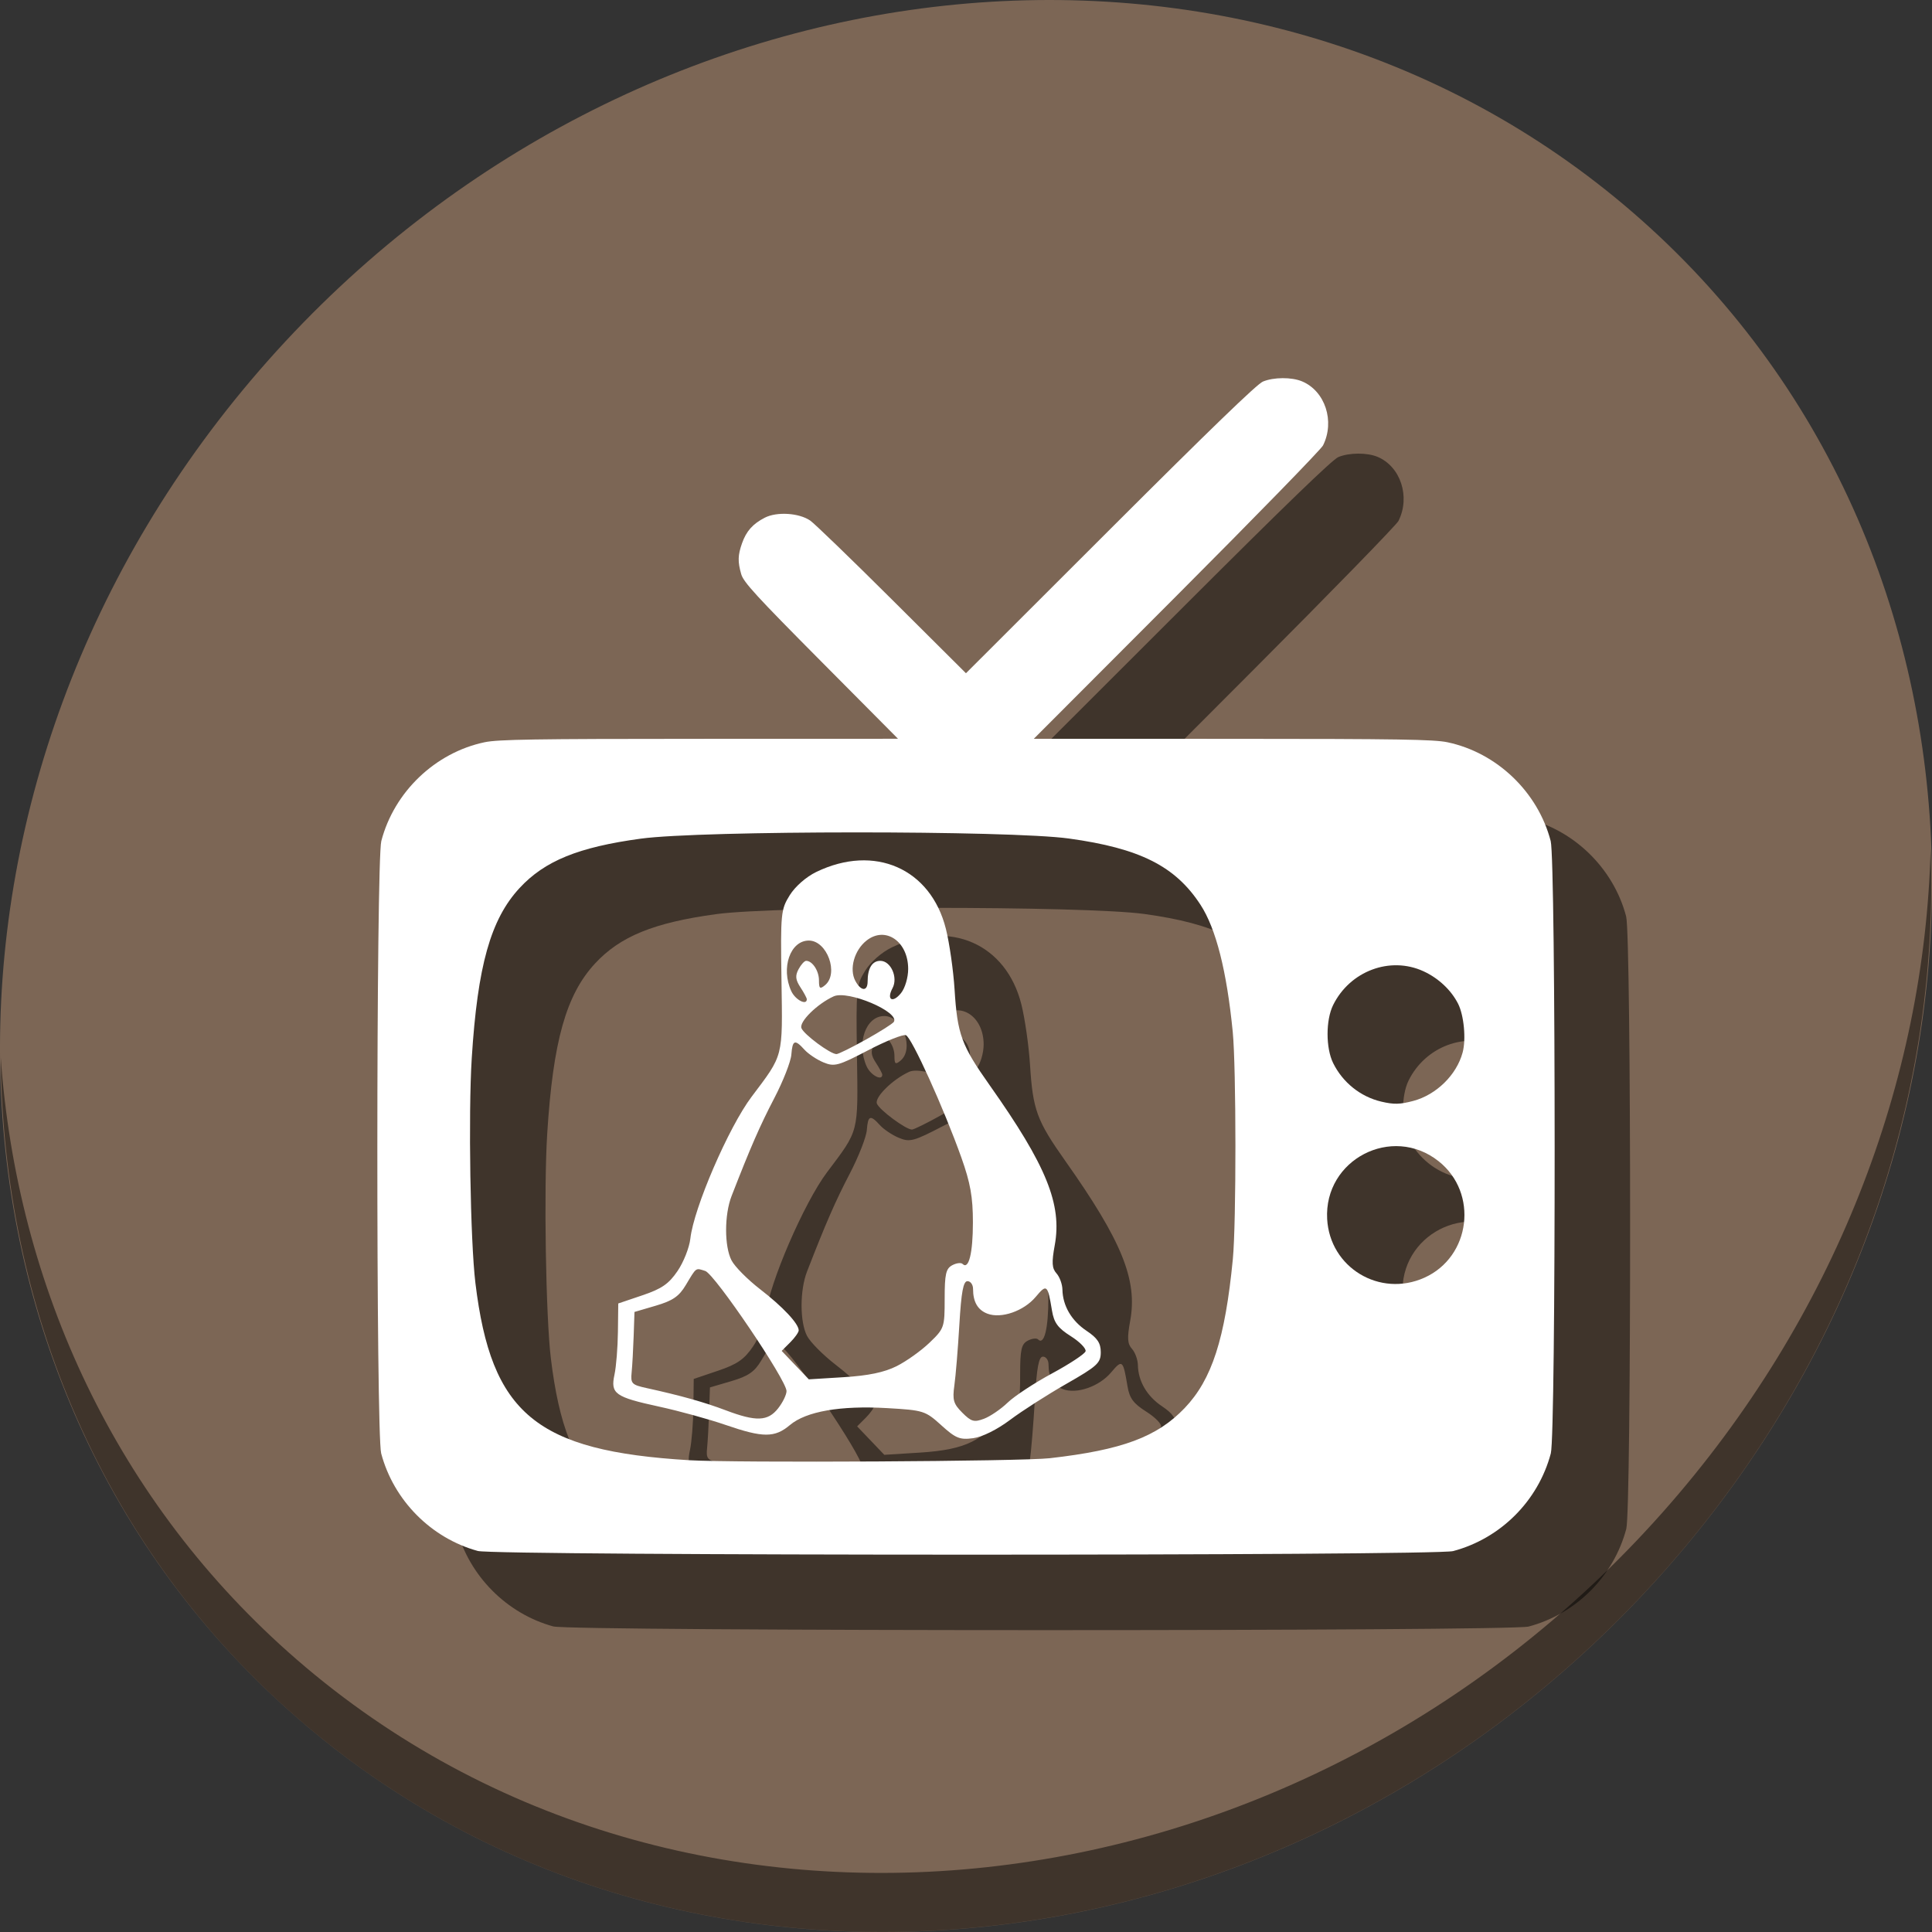 <?xml version="1.0" encoding="UTF-8" standalone="no"?>
<!-- Created with Inkscape (http://www.inkscape.org/) -->

<svg
   xmlns:dc="http://purl.org/dc/elements/1.1/"
   xmlns:cc="http://creativecommons.org/ns#"
   xmlns:rdf="http://www.w3.org/1999/02/22-rdf-syntax-ns#"
   xmlns:svg="http://www.w3.org/2000/svg"
   xmlns="http://www.w3.org/2000/svg"
   xmlns:xlink="http://www.w3.org/1999/xlink"
   xmlns:sodipodi="http://sodipodi.sourceforge.net/DTD/sodipodi-0.dtd"
   xmlns:inkscape="http://www.inkscape.org/namespaces/inkscape"
   width="512"
   height="512"
   id="svg5157"
   version="1.1"
   inkscape:version="0.92.3 (2405546, 2018-03-11)"
   sodipodi:docname="penguintv.svg">
  <rect width="100%" height="100%" fill="#333333" stroke="none"/>
  <defs
     id="defs5159">
    <linearGradient
       id="linearGradient4246">
      <stop
         id="stop4248"
         style="stop-color:#ffffff;stop-opacity:1"
         offset="0" />
      <stop
         id="stop4250"
         style="stop-color:#ffffff;stop-opacity:0.235"
         offset="0.235" />
      <stop
         id="stop4252"
         style="stop-color:#ffffff;stop-opacity:0.157"
         offset="0.764" />
      <stop
         id="stop4254"
         style="stop-color:#ffffff;stop-opacity:0.392"
         offset="1" />
    </linearGradient>
    <linearGradient
       id="linearGradient3242-7-3-8-9-0-2">
      <stop
         offset="0"
         style="stop-color:#eef87e;stop-opacity:1"
         id="stop3244-5-8-5-3-4-4" />
      <stop
         offset="0.262"
         style="stop-color:#cde34f;stop-opacity:1"
         id="stop3246-9-5-1-2-5-3" />
      <stop
         offset="0.661"
         style="stop-color:#93b723;stop-opacity:1"
         id="stop3248-7-2-0-84-2-0" />
      <stop
         offset="1"
         style="stop-color:#5a7e0d;stop-opacity:1"
         id="stop3250-8-2-8-3-3-4" />
    </linearGradient>
    <radialGradient
       id="XMLID_2_-8"
       cx="299.448"
       cy="-290.592"
       r="17.153"
       fx="297.45"
       fy="-289.913"
       gradientTransform="matrix(0.823,0.231,0.27,-0.963,-96.227,-315.343)"
       gradientUnits="userSpaceOnUse">
      <stop
         offset="0"
         style="stop-color:#000000;stop-opacity:1;"
         id="stop228-2" />
      <stop
         offset="1"
         style="stop-color:#000000;stop-opacity:0;"
         id="stop230-7" />
    </radialGradient>
    <linearGradient
       id="linearGradient2867-449-88-871-390-598-476-591-434-148-57-177-3-8-6">
      <stop
         offset="0"
         style="stop-color:#5bc2ee;stop-opacity:1;"
         id="stop3750-8-9-0" />
      <stop
         offset="0.262"
         style="stop-color:#42baea;stop-opacity:1"
         id="stop3752-3-2-8" />
      <stop
         offset="0.705"
         style="stop-color:#3689e6;stop-opacity:1"
         id="stop3754-7-2-7" />
      <stop
         offset="1"
         style="stop-color:#2b63a0;stop-opacity:1"
         id="stop3756-9-3-6" />
    </linearGradient>
    <linearGradient
       id="linearGradient3820-7-2-8-6">
      <stop
         id="stop3822-2-6-5-0"
         offset="0"
         style="stop-color:#3d3d3d;stop-opacity:1;" />
      <stop
         style="stop-color:#686868;stop-opacity:0.498;"
         offset="0.5"
         id="stop3864-8-7-4-1" />
      <stop
         id="stop3824-1-2-6-7"
         offset="1"
         style="stop-color:#686868;stop-opacity:0;" />
    </linearGradient>
    <linearGradient
       inkscape:collect="always"
       xlink:href="#linearGradient4246"
       id="linearGradient5267"
       gradientUnits="userSpaceOnUse"
       gradientTransform="matrix(2.757,0,0,2.757,-133.252,-67.906)"
       x1="71.204"
       y1="6.895"
       x2="71.204"
       y2="44.009" />
    <radialGradient
       inkscape:collect="always"
       xlink:href="#linearGradient3242-7-3-8-9-0-2"
       id="radialGradient5270"
       gradientUnits="userSpaceOnUse"
       gradientTransform="matrix(0,3.503,-3.309,-4.0448548e-8,92.459,-62.015)"
       cx="18.164"
       cy="8.45"
       fx="8.895"
       fy="8.599"
       r="20" />
    <radialGradient
       inkscape:collect="always"
       xlink:href="#linearGradient3820-7-2-8-6"
       id="radialGradient5282"
       gradientUnits="userSpaceOnUse"
       gradientTransform="matrix(1,0,0,0.167,0,155.142)"
       cx="99.157"
       cy="186.171"
       fx="99.157"
       fy="186.171"
       r="62.769" />
  </defs>
  <sodipodi:namedview
     id="base"
     pagecolor="#ffffff"
     bordercolor="#666666"
     borderopacity="1.0"
     inkscape:pageopacity="0.0"
     inkscape:pageshadow="2"
     inkscape:zoom="0.38669902"
     inkscape:cx="-287.41794"
     inkscape:cy="372.89885"
     inkscape:current-layer="layer1"
     showgrid="true"
     inkscape:document-units="px"
     inkscape:grid-bbox="true"
     inkscape:window-width="1366"
     inkscape:window-height="711"
     inkscape:window-x="0"
     inkscape:window-y="28"
     inkscape:window-maximized="1" />
  <g
     id="layer1"
     inkscape:label="Layer 1"
     inkscape:groupmode="layer"
     transform="translate(0,448)">
    <g
       id="g33"
       transform="matrix(3.86,0,0,3.86,-35.862,-125.355)" />
    <g
       transform="translate(-4.1196305e-6,-448)"
       id="g1069">
      <g
         style="fill:#7c6655;fill-opacity:1"
         id="g29"
         transform="matrix(8.045,6.973,-7.692,8.675,247.53,-119.547)">
        <path
           id="path27"
           d="M 24,1 C 36.703,1 47,11.297 47,24 47,36.703 36.703,47 24,47 11.297,47 1,36.703 1,24 1,11.297 11.297,1 24,1 Z"
           inkscape:connector-curvature="0"
           style="fill:#7c6655;fill-opacity:1" />
      </g>
      <path
         style="opacity:1;fill:#000000;fill-opacity:0.49;stroke-width:11.11"
         inkscape:connector-curvature="0"
         d="m 511.636,224.904 c -1.551,61.312 -25.161,124.155 -70.966,175.814 C 342.959,510.917 180.919,528.446 78.726,439.871 30.827,398.356 4.497,340.923 0.194,280.229 0.799,346.585 27.117,410.482 79.079,455.519 181.272,544.094 343.32,526.556 441.022,416.366 490.727,360.308 514.027,291.075 511.636,224.904 Z"
         id="path51" />
      <path
         style="fill:#000000;fill-opacity:0.49;stroke-width:0.609"
         d="m 146.629,431.022 c -12.386,-3.398 -22.306,-13.412 -25.613,-25.857 -1.377,-5.181 -1.344,-156.99 0.035,-162.286 3.389,-13.01 14.285,-23.43 27.376,-26.178 3.558,-0.747 12.964,-0.897 56.908,-0.906 l 52.645,-0.015 -20.413,-20.552 c -17.147,-17.264 -20.528,-20.953 -21.133,-23.058 -0.953,-3.317 -0.908,-5.028 0.214,-8.208 1.133,-3.213 2.851,-5.14 6.037,-6.773 3.189,-1.635 9.044,-1.267 12.013,0.755 1.113,0.758 10.86,10.173 21.659,20.923 l 19.634,19.544 38.215,-38.175 c 26.475,-26.448 38.91,-38.465 40.479,-39.117 2.848,-1.184 7.6,-1.21 10.361,-0.059 6.135,2.563 8.765,10.593 5.564,16.991 -0.527,1.053 -17.985,18.973 -38.796,39.822 l -37.838,37.907 52.667,0.015 c 43.962,0.008 53.371,0.159 56.929,0.905 13.091,2.748 23.987,13.168 27.376,26.178 1.379,5.296 1.412,157.104 0.034,162.286 -3.345,12.587 -13.302,22.544 -25.889,25.889 -4.836,1.285 -253.776,1.255 -258.466,-0.034 z m 151.597,-24.584 c 19.164,-2.184 28.416,-5.629 35.743,-13.31 7.205,-7.554 10.695,-18.348 12.743,-39.418 0.929,-9.558 0.911,-50.773 -0.026,-60.285 -1.59,-16.135 -4.437,-27.345 -8.546,-33.654 -6.664,-10.231 -16.075,-14.968 -34.875,-17.555 -15.84,-2.18 -97.315,-2.158 -113.428,0.034 -16.529,2.245 -25.482,5.889 -32.144,13.085 -7.672,8.287 -11.13,20.588 -12.675,45.096 -0.927,14.697 -0.377,48.48 0.97,59.585 4.205,34.677 16.07,44.514 56.637,46.957 12.305,0.741 88.137,0.319 95.604,-0.531 z m 99.257,-47.837 c 12.305,-5.537 14.365,-22.483 3.753,-30.875 -12.363,-9.777 -30.392,-0.418 -29.524,15.327 0.71,12.886 13.943,20.87 25.771,15.548 z m -2.953,-46.845 c 6.108,-1.626 11.471,-6.882 13.076,-12.816 0.955,-3.527 0.362,-9.887 -1.206,-12.96 -1.852,-3.628 -5.203,-6.766 -9.169,-8.589 -8.834,-4.06 -19.49,-0.069 -23.943,8.968 -1.961,3.981 -1.958,11.372 0.008,15.362 2.536,5.147 7.249,8.923 12.76,10.221 3.332,0.785 4.959,0.749 8.474,-0.187 z"
         id="path864"
         inkscape:connector-curvature="0" />
      <path
         style="fill:#000000;fill-opacity:0.49;stroke-width:1.075"
         d="m 269.457,397.708 c -4.25,-3.839 -4.713,-3.986 -14.377,-4.544 -12.375,-0.715 -21.435,0.863 -25.739,4.485 -4.048,3.406 -7.116,3.398 -17.101,-0.044 -4.388,-1.513 -12.276,-3.684 -17.528,-4.826 -11.75,-2.553 -12.962,-3.421 -11.867,-8.492 0.453,-2.096 0.862,-7.196 0.911,-11.333 l 0.088,-7.522 6.406,-2.165 c 5.119,-1.73 6.991,-3.026 9.315,-6.447 1.6,-2.355 3.123,-6.216 3.385,-8.58 0.897,-8.089 10.136,-29.488 16.226,-37.583 8.538,-11.348 8.231,-10.155 7.924,-30.862 -0.263,-17.753 -0.164,-18.773 2.183,-22.547 1.439,-2.315 4.356,-4.872 7.036,-6.169 15.428,-7.469 30.341,-0.923 34.352,15.08 0.946,3.775 1.981,11.012 2.301,16.083 0.748,11.886 1.794,14.736 9.325,25.391 15.02,21.251 19.202,31.547 17.217,42.387 -0.836,4.565 -0.739,6.091 0.47,7.44 0.837,0.933 1.543,2.867 1.57,4.298 0.08,4.284 2.411,8.264 6.399,10.924 2.881,1.922 3.761,3.251 3.761,5.678 0,2.851 -0.916,3.691 -9.134,8.383 -5.024,2.868 -11.721,7.157 -14.884,9.531 -3.462,2.599 -7.362,4.533 -9.801,4.86 -3.535,0.474 -4.609,0.038 -8.442,-3.424 z m 17.577,-5.997 c 1.791,-1.727 7.076,-5.203 11.746,-7.725 4.67,-2.522 8.676,-5.164 8.903,-5.871 0.227,-0.707 -1.529,-2.511 -3.903,-4.01 -3.43,-2.165 -4.454,-3.556 -4.989,-6.774 -1.156,-6.954 -1.379,-7.14 -4.334,-3.627 -3.154,3.748 -9.125,5.821 -12.772,4.435 -2.573,-0.978 -3.816,-3.114 -3.816,-6.556 0,-1.134 -0.663,-2.061 -1.474,-2.061 -1.115,0 -1.64,2.812 -2.156,11.551 -0.375,6.353 -0.969,13.58 -1.32,16.06 -0.547,3.869 -0.249,4.897 2.101,7.247 2.381,2.381 3.132,2.591 5.749,1.604 1.655,-0.624 4.475,-2.547 6.265,-4.274 z m -60.822,1.514 c 1.225,-1.557 2.227,-3.616 2.227,-4.575 0,-2.887 -19.052,-31.041 -21.54,-31.831 -2.612,-0.829 -2.271,-1.078 -5.181,3.777 -1.778,2.966 -3.452,4.112 -7.915,5.422 l -5.659,1.662 -0.216,6.398 c -0.119,3.519 -0.361,7.846 -0.537,9.617 -0.295,2.965 0.018,3.294 3.977,4.162 9.061,1.987 15.255,3.727 20.954,5.884 8.064,3.053 11.175,2.937 13.891,-0.516 z m 31.401,-11.175 c 2.571,-1.287 6.488,-4.079 8.704,-6.205 3.932,-3.771 4.03,-4.055 4.03,-11.668 0,-6.52 0.33,-7.98 2.008,-8.878 1.104,-0.591 2.34,-0.743 2.745,-0.338 1.623,1.623 2.736,-2.869 2.732,-11.021 0,-6.715 -0.675,-10.478 -3.067,-17.193 -4.649,-13.05 -13.155,-31.821 -14.686,-32.409 -0.748,-0.287 -5.258,1.512 -10.021,3.998 -7.925,4.135 -8.931,4.408 -11.838,3.204 -1.747,-0.724 -4.012,-2.239 -5.033,-3.367 -2.555,-2.823 -3.174,-2.589 -3.471,1.312 -0.141,1.85 -2.178,7.048 -4.526,11.551 -3.794,7.275 -6.301,13.021 -11.312,25.919 -1.931,4.971 -1.936,13.34 -0.011,17.064 0.85,1.644 4.263,5.085 7.585,7.648 6.008,4.635 10.212,9.119 10.212,10.893 0,0.511 -1.015,1.945 -2.256,3.186 l -2.256,2.256 3.599,3.769 3.599,3.769 9.295,-0.575 c 6.494,-0.402 10.703,-1.28 13.969,-2.915 z m -8.136,-86.551 c 3.785,-2.116 7.116,-4.228 7.402,-4.692 1.619,-2.62 -12.185,-8.475 -15.944,-6.763 -4.367,1.99 -9.192,6.744 -8.548,8.422 0.642,1.673 7.672,6.881 9.289,6.881 0.505,0 4.016,-1.732 7.8,-3.848 z M 233.812,284.803 c 0,-0.316 -0.76,-1.735 -1.688,-3.152 -1.311,-2 -1.422,-3.073 -0.499,-4.798 0.654,-1.222 1.559,-2.221 2.011,-2.221 1.661,0 3.401,2.65 3.401,5.182 0,2.192 0.255,2.392 1.612,1.265 3.716,-3.084 0.54,-11.82 -4.298,-11.82 -4.93,0 -7.456,7.25 -4.663,13.381 1.059,2.324 4.126,3.931 4.126,2.162 z m 26.864,-8.021 c 0,-7.324 -6.046,-11.449 -11.031,-7.528 -3.257,2.562 -4.646,7.559 -2.971,10.688 1.489,2.782 3.257,2.864 3.257,0.151 0,-3.493 1.211,-5.461 3.362,-5.461 2.788,0 4.754,4.405 3.234,7.245 -1.657,3.096 0.018,4.067 2.254,1.306 1.064,-1.314 1.896,-4.123 1.896,-6.402 z"
         id="path255"
         inkscape:connector-curvature="0"
         sodipodi:nodetypes="csscccccscccccscccccccssccccsscccscsscsccscscccccccccccscccccccccccccsccccsccccccscsccsscscssccssccs" />
      <path
         inkscape:connector-curvature="0"
         id="path891"
         d="m 126.629,411.022 c -12.386,-3.398 -22.306,-13.412 -25.613,-25.857 -1.377,-5.181 -1.344,-156.99 0.035,-162.286 3.389,-13.01 14.285,-23.43 27.376,-26.178 3.558,-0.747 12.964,-0.897 56.908,-0.906 l 52.645,-0.015 -20.413,-20.552 c -17.147,-17.264 -20.528,-20.953 -21.133,-23.058 -0.953,-3.317 -0.908,-5.028 0.214,-8.208 1.133,-3.213 2.851,-5.14 6.037,-6.773 3.189,-1.635 9.044,-1.267 12.013,0.755 1.113,0.758 10.86,10.173 21.659,20.923 l 19.634,19.544 38.215,-38.175 c 26.475,-26.448 38.91,-38.465 40.479,-39.117 2.848,-1.184 7.6,-1.21 10.361,-0.059 6.135,2.563 8.765,10.593 5.564,16.991 -0.527,1.053 -17.985,18.973 -38.796,39.822 l -37.838,37.907 52.667,0.015 c 43.962,0.008 53.371,0.159 56.929,0.905 13.091,2.748 23.987,13.168 27.376,26.178 1.379,5.296 1.412,157.104 0.034,162.286 -3.345,12.587 -13.302,22.544 -25.889,25.889 -4.836,1.285 -253.776,1.255 -258.466,-0.034 z m 151.597,-24.584 c 19.164,-2.184 28.416,-5.629 35.743,-13.31 7.205,-7.554 10.695,-18.348 12.743,-39.418 0.929,-9.558 0.911,-50.773 -0.026,-60.285 -1.59,-16.135 -4.437,-27.345 -8.546,-33.654 -6.664,-10.231 -16.075,-14.968 -34.875,-17.555 -15.84,-2.18 -97.315,-2.158 -113.428,0.034 -16.529,2.245 -25.482,5.889 -32.144,13.085 -7.672,8.287 -11.13,20.588 -12.675,45.096 -0.927,14.697 -0.377,48.48 0.97,59.585 4.205,34.677 16.07,44.514 56.637,46.957 12.305,0.741 88.137,0.319 95.604,-0.531 z m 99.257,-47.837 c 12.305,-5.537 14.365,-22.483 3.753,-30.875 -12.363,-9.777 -30.392,-0.418 -29.524,15.327 0.71,12.886 13.943,20.87 25.771,15.548 z m -2.953,-46.845 c 6.108,-1.626 11.471,-6.882 13.076,-12.816 0.955,-3.527 0.362,-9.887 -1.206,-12.96 -1.852,-3.628 -5.203,-6.766 -9.169,-8.589 -8.834,-4.06 -19.49,-0.069 -23.943,8.968 -1.961,3.981 -1.958,11.372 0.008,15.362 2.536,5.147 7.249,8.923 12.76,10.221 3.332,0.785 4.959,0.749 8.474,-0.187 z"
         style="fill:#ffffff;stroke-width:0.609" />
      <path
         sodipodi:nodetypes="csscccccscccccscccccccssccccsscccscsscsccscscccccccccccscccccccccccccsccccsccccccscsccsscscssccssccs"
         inkscape:connector-curvature="0"
         id="path1149"
         d="m 249.457,377.708 c -4.25,-3.839 -4.713,-3.986 -14.377,-4.544 -12.375,-0.715 -21.435,0.863 -25.739,4.485 -4.048,3.406 -7.116,3.398 -17.101,-0.044 -4.388,-1.513 -12.276,-3.684 -17.528,-4.826 -11.75,-2.553 -12.962,-3.421 -11.867,-8.492 0.453,-2.096 0.862,-7.196 0.911,-11.333 l 0.088,-7.522 6.406,-2.165 c 5.119,-1.73 6.991,-3.026 9.315,-6.447 1.6,-2.355 3.123,-6.216 3.385,-8.58 0.897,-8.089 10.136,-29.488 16.226,-37.583 8.538,-11.348 8.231,-10.155 7.924,-30.862 -0.263,-17.753 -0.164,-18.773 2.183,-22.547 1.439,-2.315 4.356,-4.872 7.036,-6.169 15.428,-7.469 30.341,-0.923 34.352,15.08 0.946,3.775 1.981,11.012 2.301,16.083 0.748,11.886 1.794,14.736 9.325,25.391 15.02,21.251 19.202,31.547 17.217,42.387 -0.836,4.565 -0.739,6.091 0.47,7.44 0.837,0.933 1.543,2.867 1.57,4.298 0.08,4.284 2.411,8.264 6.399,10.924 2.881,1.922 3.761,3.251 3.761,5.678 0,2.851 -0.916,3.691 -9.134,8.383 -5.024,2.868 -11.721,7.157 -14.884,9.531 -3.462,2.599 -7.362,4.533 -9.801,4.86 -3.535,0.474 -4.609,0.038 -8.442,-3.424 z m 17.577,-5.997 c 1.791,-1.727 7.076,-5.203 11.746,-7.725 4.67,-2.522 8.676,-5.164 8.903,-5.871 0.227,-0.707 -1.529,-2.511 -3.903,-4.01 -3.43,-2.165 -4.454,-3.556 -4.989,-6.774 -1.156,-6.954 -1.379,-7.14 -4.334,-3.627 -3.154,3.748 -9.125,5.821 -12.772,4.435 -2.573,-0.978 -3.816,-3.114 -3.816,-6.556 0,-1.134 -0.663,-2.061 -1.474,-2.061 -1.115,0 -1.64,2.812 -2.156,11.551 -0.375,6.353 -0.969,13.58 -1.32,16.06 -0.547,3.869 -0.249,4.897 2.101,7.247 2.381,2.381 3.132,2.591 5.749,1.604 1.655,-0.624 4.475,-2.547 6.265,-4.274 z m -60.822,1.514 c 1.225,-1.557 2.227,-3.616 2.227,-4.575 0,-2.887 -19.052,-31.041 -21.54,-31.831 -2.612,-0.829 -2.271,-1.078 -5.181,3.777 -1.778,2.966 -3.452,4.112 -7.915,5.422 l -5.659,1.662 -0.216,6.398 c -0.119,3.519 -0.361,7.846 -0.537,9.617 -0.295,2.965 0.018,3.294 3.977,4.162 9.061,1.987 15.255,3.727 20.954,5.884 8.064,3.053 11.175,2.937 13.891,-0.516 z m 31.401,-11.175 c 2.571,-1.287 6.488,-4.079 8.704,-6.205 3.932,-3.771 4.03,-4.055 4.03,-11.668 0,-6.52 0.33,-7.98 2.008,-8.878 1.104,-0.591 2.34,-0.743 2.745,-0.338 1.623,1.623 2.736,-2.869 2.732,-11.021 0,-6.715 -0.675,-10.478 -3.067,-17.193 -4.649,-13.05 -13.155,-31.821 -14.686,-32.409 -0.748,-0.287 -5.258,1.512 -10.021,3.998 -7.925,4.135 -8.931,4.408 -11.838,3.204 -1.747,-0.724 -4.012,-2.239 -5.033,-3.367 -2.555,-2.823 -3.174,-2.589 -3.471,1.312 -0.141,1.85 -2.178,7.048 -4.526,11.551 -3.794,7.275 -6.301,13.021 -11.312,25.919 -1.931,4.971 -1.936,13.34 -0.011,17.064 0.85,1.644 4.263,5.085 7.585,7.648 6.008,4.635 10.212,9.119 10.212,10.893 0,0.511 -1.015,1.945 -2.256,3.186 l -2.256,2.256 3.599,3.769 3.599,3.769 9.295,-0.575 c 6.494,-0.402 10.703,-1.28 13.969,-2.915 z m -8.136,-86.551 c 3.785,-2.116 7.116,-4.228 7.402,-4.692 1.619,-2.62 -12.185,-8.475 -15.944,-6.763 -4.367,1.99 -9.192,6.744 -8.548,8.422 0.642,1.673 7.672,6.881 9.289,6.881 0.505,0 4.016,-1.732 7.8,-3.848 z m -15.665,-10.696 c 0,-0.316 -0.76,-1.735 -1.688,-3.152 -1.311,-2 -1.422,-3.073 -0.499,-4.798 0.654,-1.222 1.559,-2.221 2.011,-2.221 1.661,0 3.401,2.65 3.401,5.182 0,2.192 0.255,2.392 1.612,1.265 3.716,-3.084 0.54,-11.82 -4.298,-11.82 -4.93,0 -7.456,7.25 -4.663,13.381 1.059,2.324 4.126,3.931 4.126,2.162 z m 26.864,-8.021 c 0,-7.324 -6.046,-11.449 -11.031,-7.528 -3.257,2.562 -4.646,7.559 -2.971,10.688 1.489,2.782 3.257,2.864 3.257,0.151 0,-3.493 1.211,-5.461 3.362,-5.461 2.788,0 4.754,4.405 3.234,7.245 -1.657,3.096 0.018,4.067 2.254,1.306 1.064,-1.314 1.896,-4.123 1.896,-6.402 z"
         style="fill:#ffffff;stroke-width:1.075" />
    </g>
  </g>
</svg>
